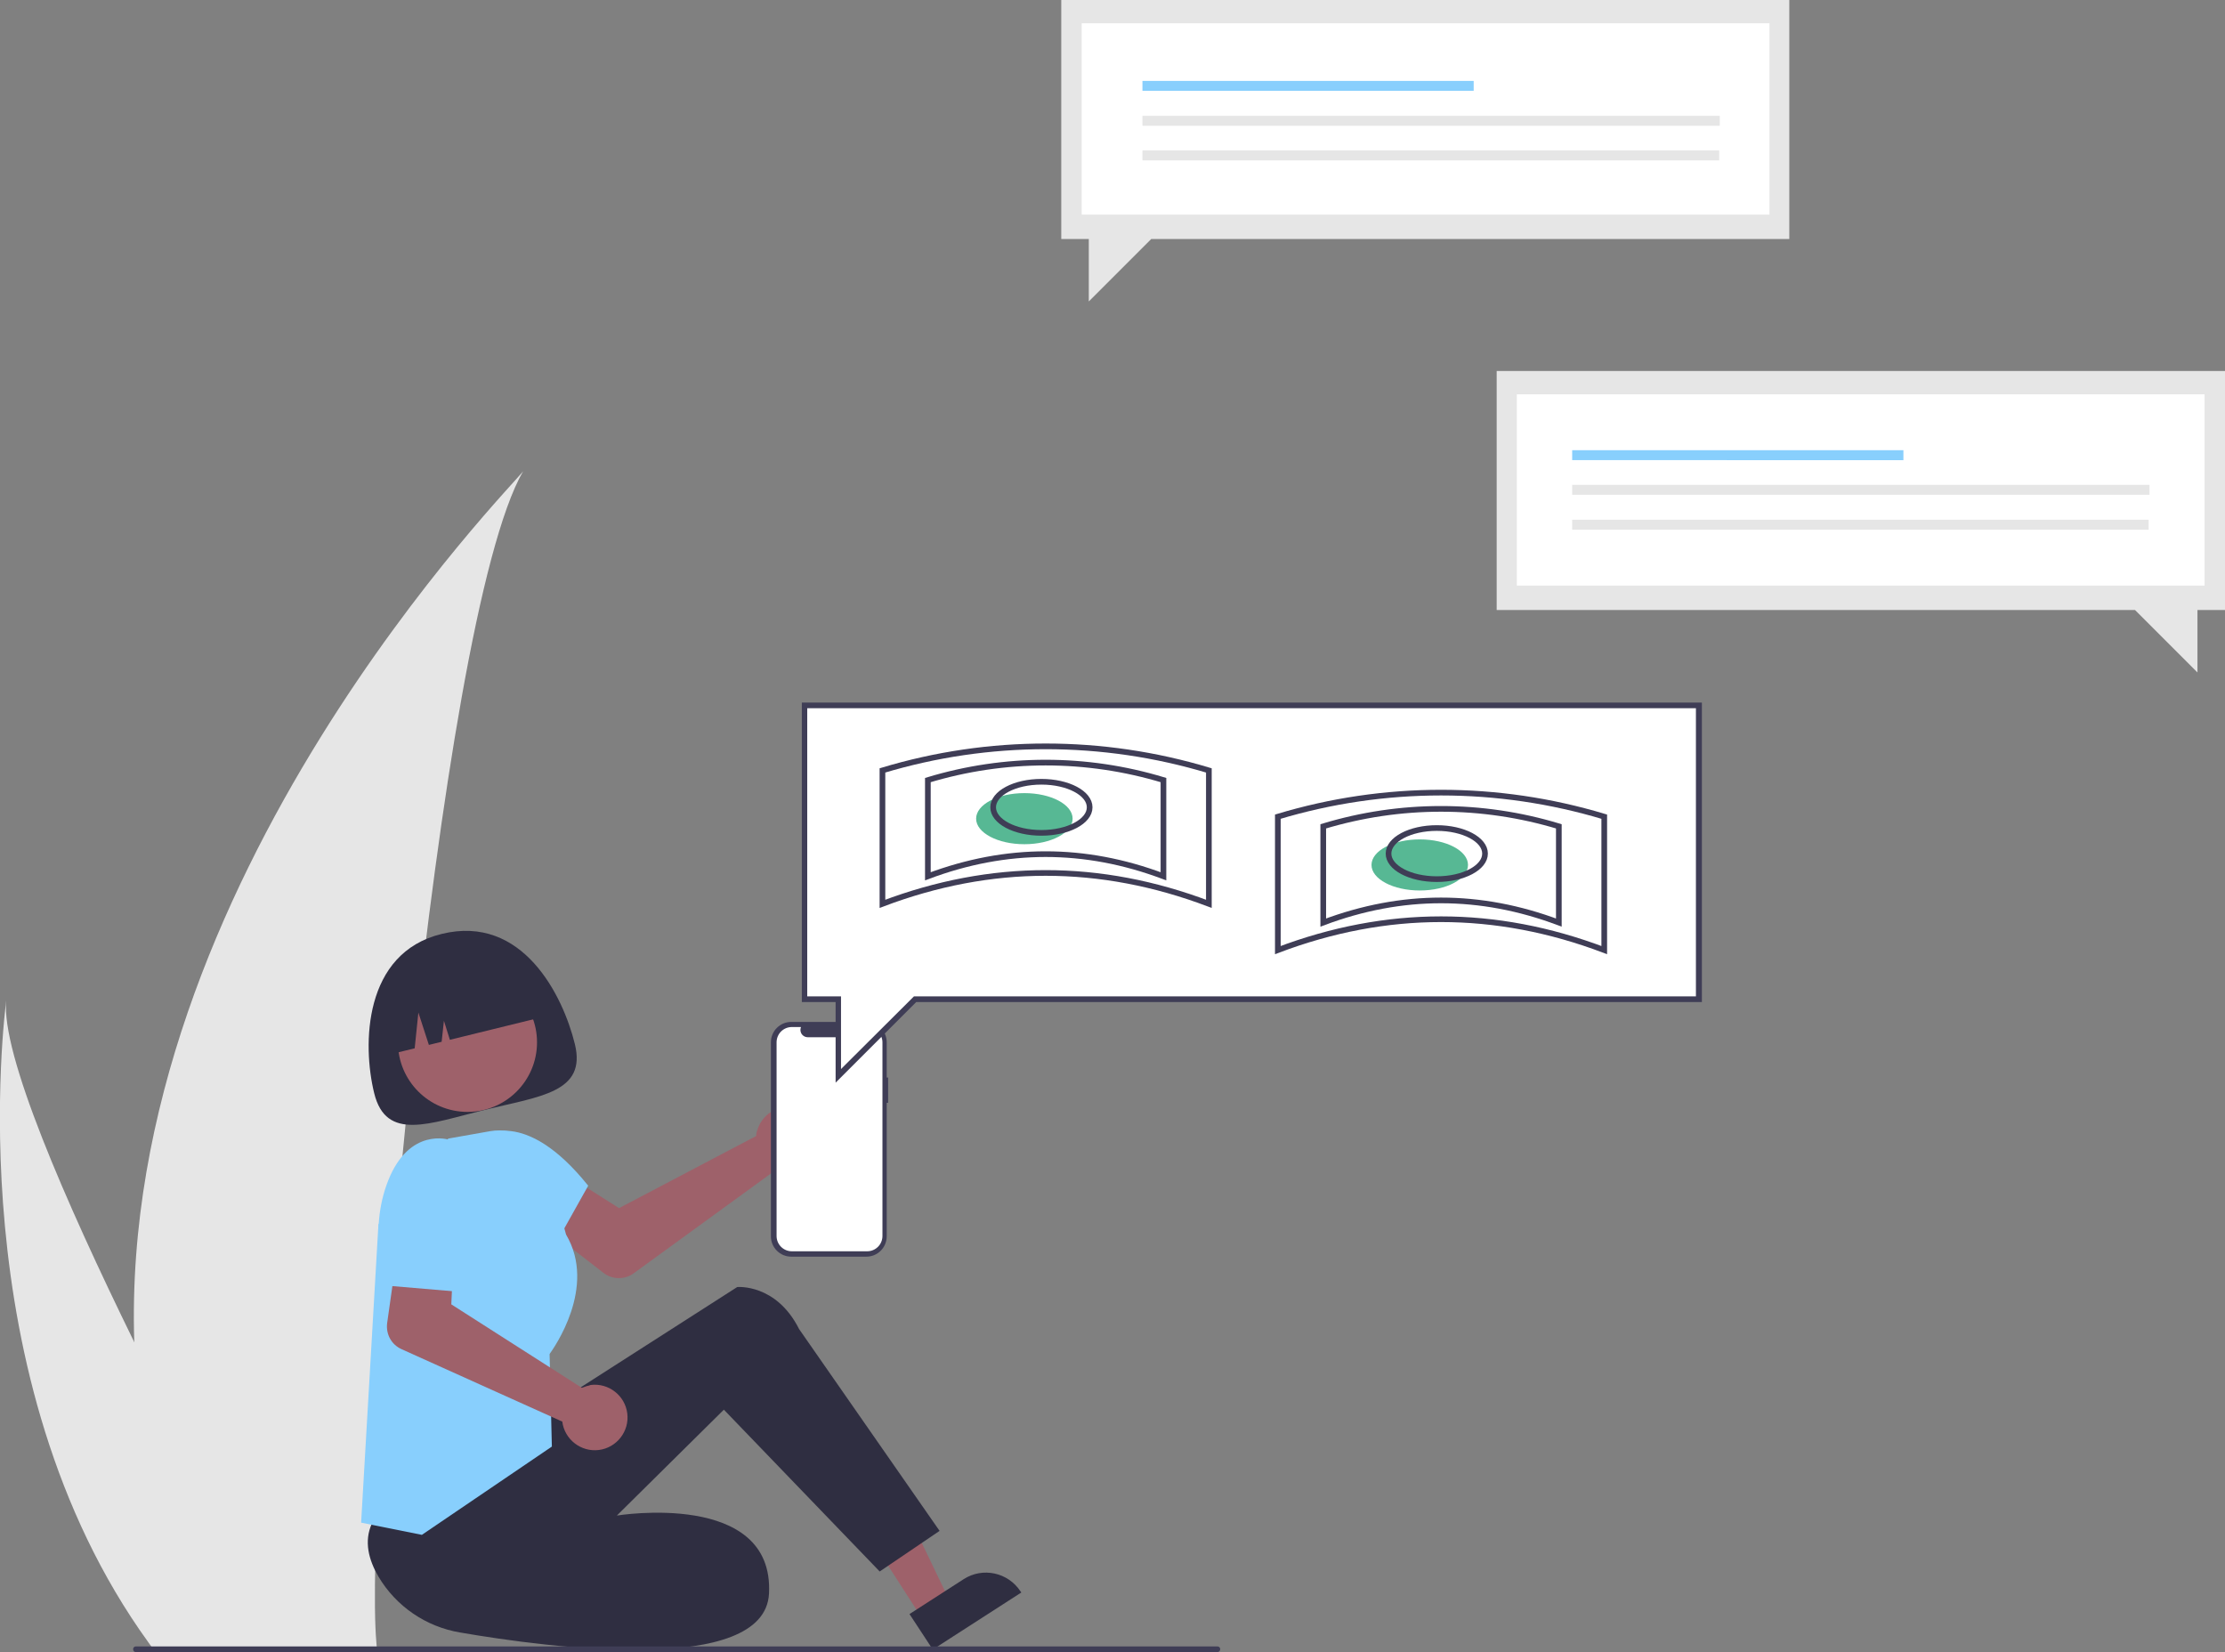 <?xml version="1.0" encoding="utf-8"?>
<!-- Generator: Adobe Illustrator 25.2.3, SVG Export Plug-In . SVG Version: 6.00 Build 0)  -->
<svg version="1.1" id="Layer_1" xmlns="http://www.w3.org/2000/svg" xmlns:xlink="http://www.w3.org/1999/xlink" x="0px" y="0px"
	 viewBox="0 0 783.9 582" style="enable-background:new 0 0 783.9 582;" xml:space="preserve">
<rect x="0" y="0" width="783.9" height="582" fill="#808080" stroke="none"/>
<style type="text/css">
	.st0{fill:#E6E6E6;}
	.st1{fill:#9E616A;}
	.st2{fill:#2F2E41;}
	.st3{fill:#88CFFD;}
	.st4{fill:#FFFFFF;}
	.st5{fill:#3F3D56;}
	.st6{fill:none;stroke:#3F3D56;stroke-width:2;stroke-miterlimit:10;}
	.st7{fill:#57B894;}
</style>
<path class="st0" d="M47.3,472.6c1,36,7,71.7,17.9,106c0.2,0.8,0.5,1.6,0.8,2.4h66.8c-0.1-0.7-0.1-1.5-0.2-2.4
	c-4.5-51.2,21-359.3,51.7-412.6C181.6,170.3,42.1,309.9,47.3,472.6L47.3,472.6z"/>
<path class="st0" d="M52.3,578.6c0.6,0.8,1.1,1.6,1.7,2.4h50.1c-0.4-0.7-0.8-1.5-1.3-2.4c-8.3-14.9-32.8-59.6-55.6-106
	c-24.4-49.8-46.9-101.5-45-120.2C1.7,356.7-15.2,485.3,52.3,578.6L52.3,578.6z"/>
<path class="st1" d="M266.7,398.4c-0.2,0.6-0.3,1.2-0.3,1.8l-48.3,25.4l-11.2-7.1L194,434l18.6,14.4c3.1,2.4,7.4,2.5,10.6,0.2
	l50.2-36.5c5.9,2.4,12.6-0.3,15.1-6.2c2.4-5.9-0.3-12.6-6.2-15.1s-12.6,0.3-15.1,6.2C267,397.5,266.9,397.9,266.7,398.4L266.7,398.4
	z"/>
<path class="st1" d="M324.9,570.2l9.7-6.2l-19.4-40.3l-14.3,9.2L324.9,570.2z"/>
<g transform="translate(-208.07 -159)">
	<path class="st2" d="M528.5,727.6l19.1-12.3l0,0c6.7-4.3,15.6-2.4,20,4.3l0.3,0.4l-31.2,20.1L528.5,727.6z"/>
	<path class="st2" d="M393.5,660l74.3-47.6c0,0,13.7-1.3,21.8,14.8l49.5,71.1l-21.1,14.3l-54.9-57l-37.7,37.3
		c0,0,55.5-9.1,53.6,27.5c-1.5,29.1-77.5,19.1-108.8,13.7c-12-2-22.6-9.2-28.8-19.7c-3.4-5.8-5.2-12.4-2.3-18.7
		C346.7,679,393.5,660,393.5,660z"/>
	<path class="st3" d="M356.7,699.7l-21.4-4.3l6.1-105.1l24.6-30.2l14.7-2.6c9.1-1.6,17.9,3.9,20.3,12.8l6.5,23.6
		c11,18.6-4.4,40.1-5.8,42.1l0.8,32.6L356.7,699.7z"/>
	<path class="st3" d="M376.6,564.2l1.4-4.8c0,0,14.7-10.9,37.3,17.3L404.5,596L381,595L376.6,564.2z"/>
	<path class="st2" d="M410.6,526.8c4.2,17.1-12.3,18.4-31.8,23.2s-34.7,11.2-38.9-5.9s-3.8-49.4,23.8-56.1
		C392.2,481,406.4,509.7,410.6,526.8z"/>
</g>
<circle class="st1" cx="164.7" cy="367.2" r="24.5"/>
<path class="st2" d="M136.7,371.6l9.4-2.3l1.3-12.6l3.7,11.4l4.5-1.1l0.8-7.4l2.1,6.7l33.4-8.2c-3.4-13.9-17.4-22.4-31.3-19
	l-4.8,1.2C141.8,343.6,133.3,357.6,136.7,371.6L136.7,371.6L136.7,371.6z"/>
<path class="st1" d="M206.7,488.3c-0.6,0.2-1.2,0.4-1.7,0.6l-46-29.4l0.6-13.2l-19.9-3.5l-3.3,23.3c-0.5,3.9,1.5,7.6,5.1,9.2
	l56.6,25.5c0.8,6.3,6.6,10.8,12.9,10c6.3-0.8,10.8-6.6,10-12.9c-0.8-6.3-6.6-10.8-12.9-10C207.6,488.1,207.2,488.2,206.7,488.3
	L206.7,488.3z"/>
<path class="st3" d="M161.7,405.9l-3.5-4.4c0,0-13.9-4.5-21.4,14.3s-0.5,37.1-0.5,37.1l32.9,2.8l2.3-30.5L161.7,405.9z"/>
<path class="st0" d="M527.3,130.7h256.6v84.2h-9.7v22l-22-22H527.3L527.3,130.7z"/>
<path class="st4" d="M534.4,138.9h242.3v67.4H534.4V138.9z"/>
<path class="st3" d="M553.9,158.6h116.7v3.5H553.9V158.6z"/>
<path class="st0" d="M553.9,170.8h203.4v3.5H553.9V170.8z"/>
<path class="st0" d="M553.9,183.1H757v3.5H553.9V183.1z"/>
<path class="st0" d="M630.5,0H373.9v84.2h9.7v22l22-22h224.8V0z"/>
<path class="st4" d="M381.1,8.2h242.3v67.4H381.1L381.1,8.2z"/>
<path class="st3" d="M402.5,28.5h116.7v3.5H402.5V28.5z"/>
<path class="st0" d="M402.5,40.8h203.4v3.5H402.5V40.8z"/>
<path class="st0" d="M402.5,53h203.2v3.5H402.5L402.5,53z"/>
<path class="st5" d="M312.9,379.6h-0.5v-12.4c0-4-3.2-7.2-7.2-7.2l0,0h-26.4c-4,0-7.2,3.2-7.2,7.2c0,0,0,0,0,0v68.3
	c0,4,3.2,7.2,7.2,7.2l0,0h26.4c4,0,7.2-3.2,7.2-7.2l0,0v-47h0.5L312.9,379.6z"/>
<path class="st4" d="M305.5,361.9h-3.4c0.5,1.3-0.1,2.8-1.4,3.3c-0.3,0.1-0.6,0.2-1,0.2h-15.1c-1.4,0-2.6-1.1-2.6-2.6
	c0-0.3,0.1-0.7,0.2-1H279c-3,0-5.4,2.4-5.4,5.4l0,0v68.2c0,3,2.4,5.4,5.4,5.4c0,0,0,0,0,0h26.5c3,0,5.4-2.4,5.4-5.4v0v-68.2
	C310.9,364.3,308.5,361.9,305.5,361.9L305.5,361.9L305.5,361.9z"/>
<path class="st4" d="M598.5,248.5H283.4V352h11.9v27l27.1-27h276.1V248.5z"/>
<path class="st5" d="M294.4,381.4V353h-11.9V247.5h317.1V353H322.8L294.4,381.4z M284.4,351h11.9v25.6L322,351h275.5V249.5H284.4
	L284.4,351z"/>
<path class="st5" d="M428.9,582h-381c-0.6,0-1-0.4-1-1s0.4-1,1-1h381c0.6,0,1,0.4,1,1S429.4,582,428.9,582z"/>
<path class="st6" d="M719.1,954.9c-40.5-6.5-78,1.1-112.7,23l-9.4-46.1c34.5-18.6,73.7-26.6,112.7-23L719.1,954.9z"/>
<path class="st6" d="M701.5,948.6c-29.2-4.7-56.3,0.8-81.3,16.6l-6.8-33.2c24.9-13.4,53.2-19.2,81.3-16.6L701.5,948.6z"/>
<g>
	<ellipse class="st7" cx="500.2" cy="304.7" rx="17" ry="9"/>
	<g>
		<path class="st6" d="M565.2,334.7c-38.3-14.5-76.7-14.5-115,0v-47c37.5-11.3,77.5-11.3,115,0V334.7z"/>
		<path class="st6" d="M549.2,325c-27.7-10.4-55.3-10.4-83,0v-33.9c27.1-8.2,55.9-8.2,83,0V325z"/>
	</g>
	<ellipse class="st6" cx="506.2" cy="300.7" rx="17" ry="9"/>
</g>
<g>
	<ellipse class="st7" cx="360.9" cy="288.4" rx="17" ry="9"/>
	<g>
		<path class="st6" d="M425.9,318.4c-38.3-14.5-76.7-14.5-115,0v-47c37.5-11.3,77.5-11.3,115,0V318.4z"/>
		<path class="st6" d="M409.9,308.7c-27.7-10.4-55.3-10.4-83,0v-33.9c27.1-8.2,55.9-8.2,83,0V308.7z"/>
	</g>
	<ellipse class="st6" cx="366.9" cy="284.4" rx="17" ry="9"/>
</g>
</svg>
